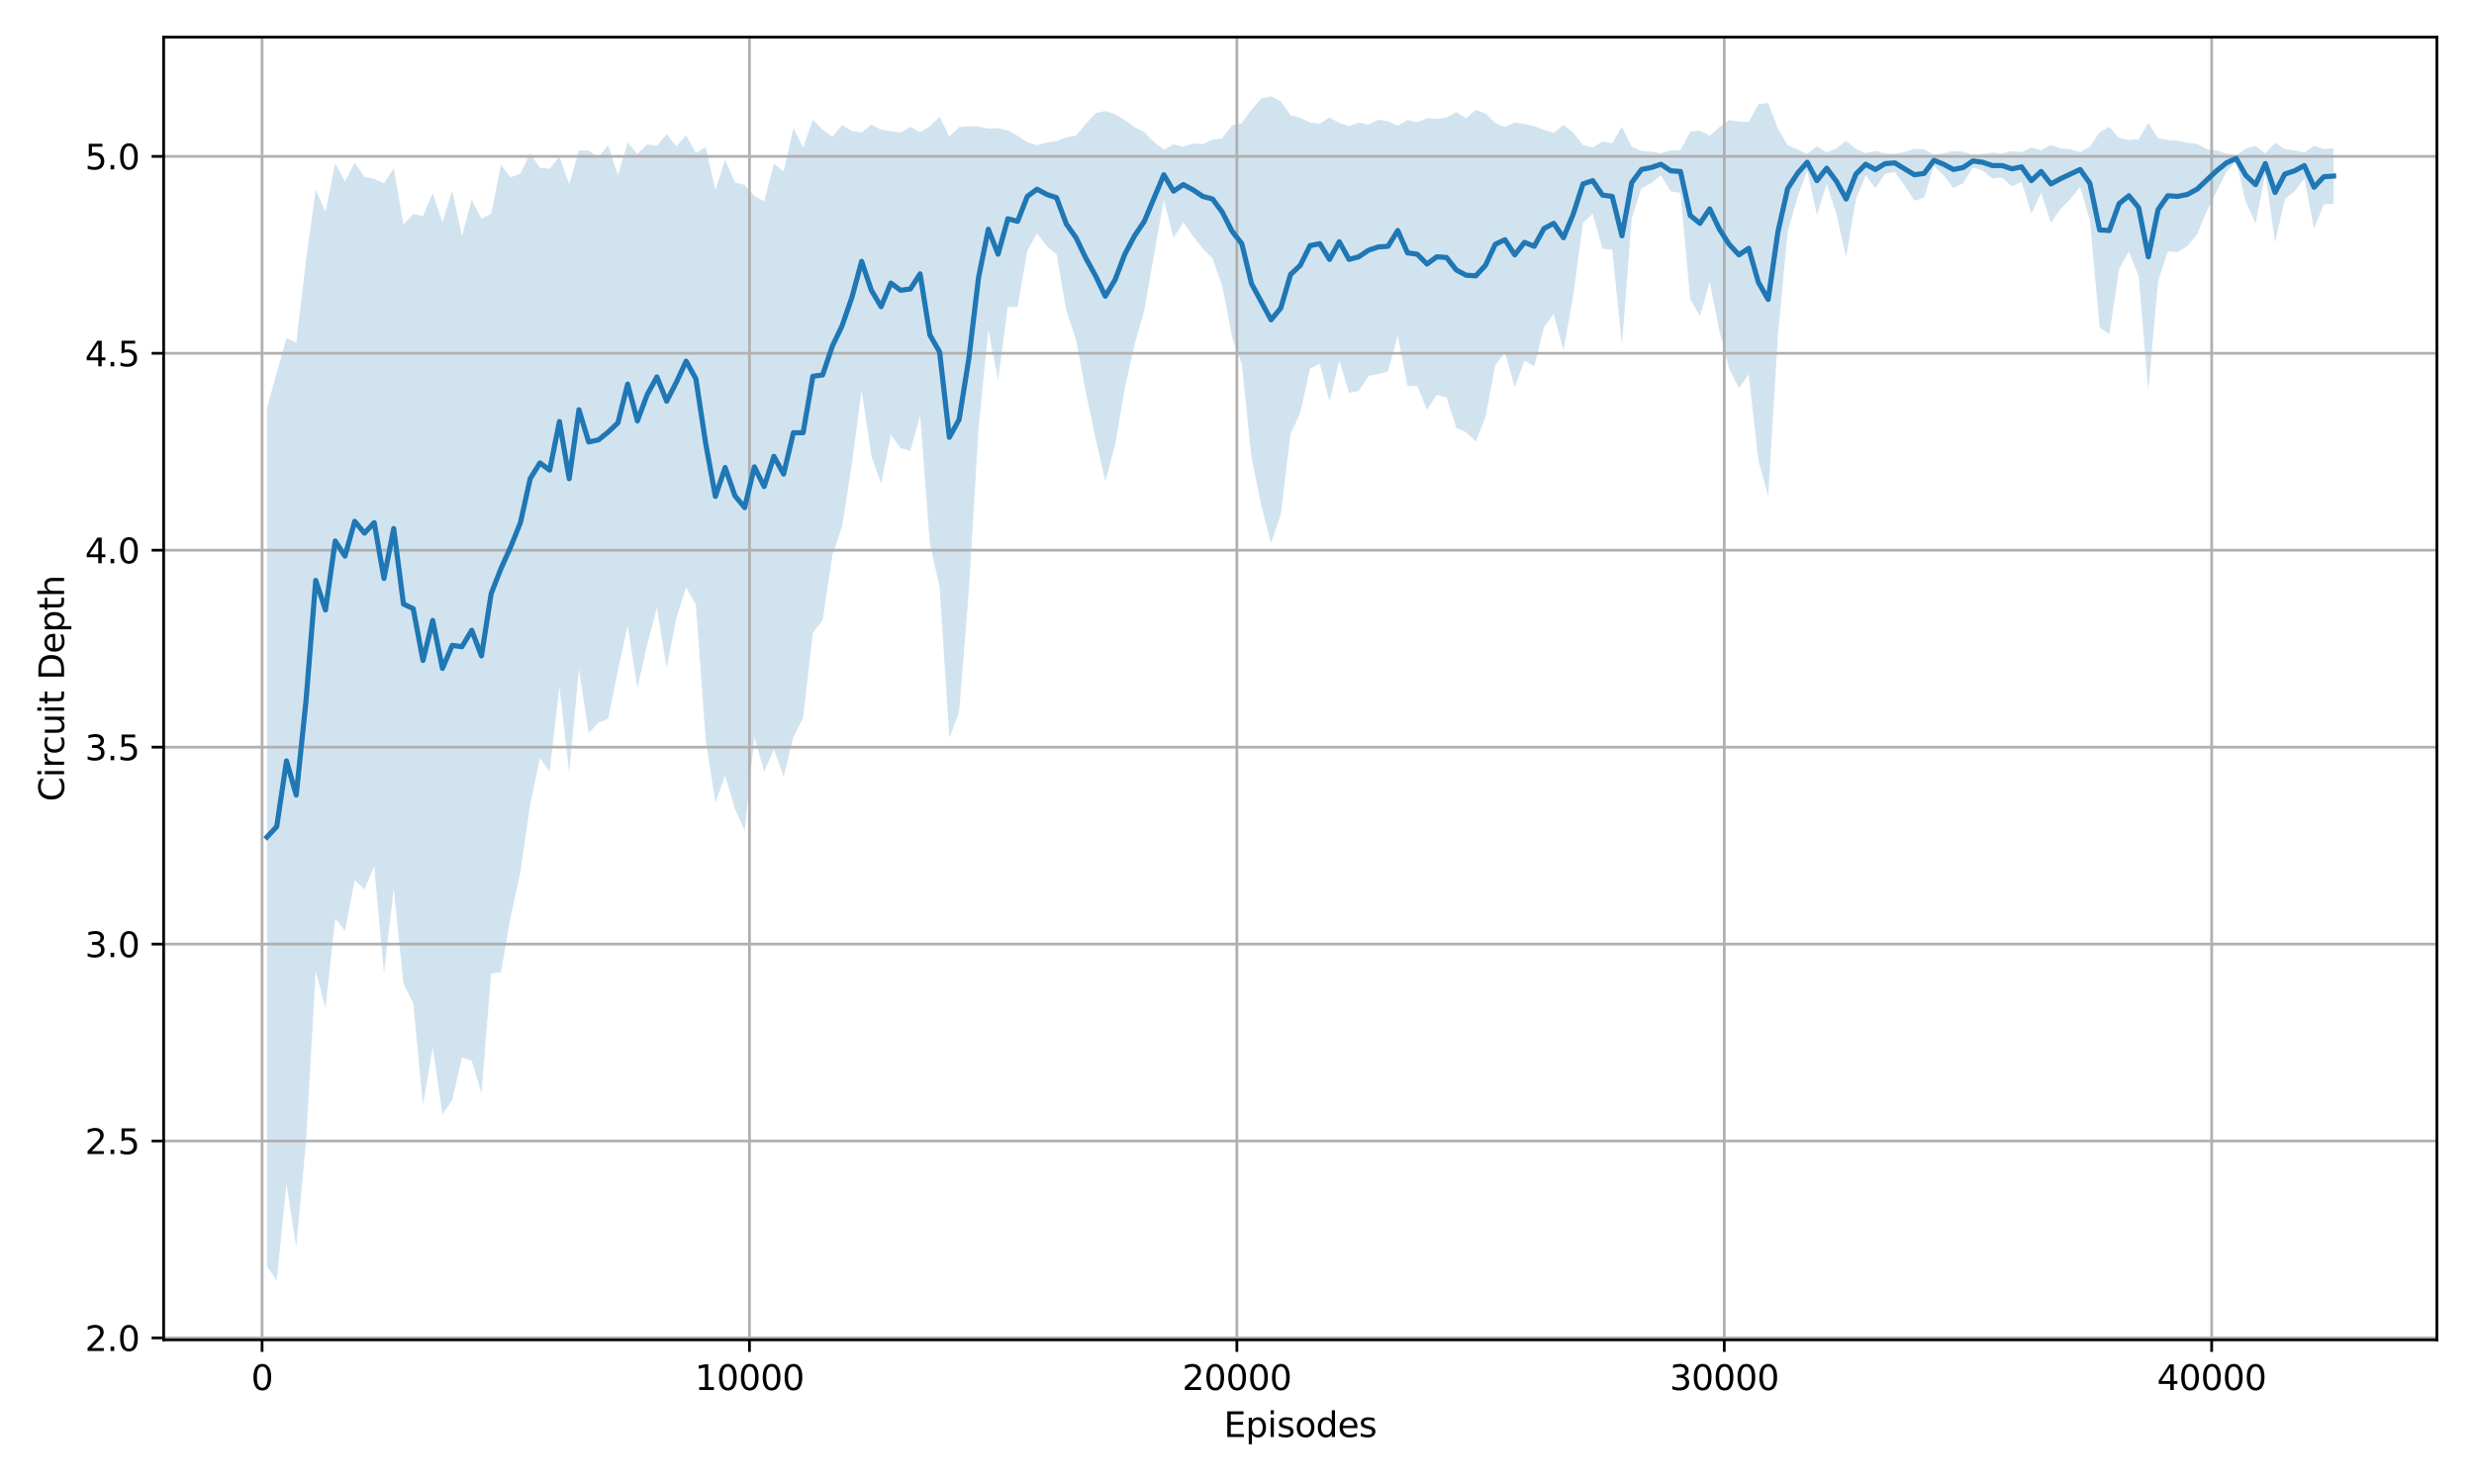 <?xml version="1.0" encoding="utf-8" standalone="no"?>
<!DOCTYPE svg PUBLIC "-//W3C//DTD SVG 1.1//EN"
  "http://www.w3.org/Graphics/SVG/1.1/DTD/svg11.dtd">
<svg xmlns:xlink="http://www.w3.org/1999/xlink" width="720pt" height="432pt" viewBox="0 0 720 432" xmlns="http://www.w3.org/2000/svg" version="1.1">
 <defs>
  <style type="text/css">*{stroke-linejoin: round; stroke-linecap: butt}</style>
 </defs>
 <g id="figure_1">
  <g id="patch_1">
   <path d="M 0 432 
L 720 432 
L 720 0 
L 0 0 
z
" style="fill: #ffffff"/>
  </g>
  <g id="axes_1">
   <g id="patch_2">
    <path d="M 47.63 390.04 
L 709.2 390.04 
L 709.2 10.8 
L 47.63 10.8 
z
" style="fill: #ffffff"/>
   </g>
   <g id="FillBetweenPolyCollection_1">
    <path d="M 77.701 118.74 
L 77.701 368.611 
L 80.538 372.802 
L 83.375 344.608 
L 86.212 363.109 
L 89.049 332.434 
L 91.886 282.702 
L 94.723 293.454 
L 97.56 267.423 
L 100.397 270.958 
L 103.234 256.206 
L 106.071 258.884 
L 108.907 252.232 
L 111.744 283.374 
L 114.581 258.74 
L 117.418 286.299 
L 120.255 292.033 
L 123.092 321.688 
L 125.929 304.968 
L 128.766 324.402 
L 131.603 320.268 
L 134.44 307.872 
L 137.277 308.762 
L 140.114 318.236 
L 142.951 283.361 
L 145.787 283.057 
L 148.624 266.805 
L 151.461 253.823 
L 154.298 234.087 
L 157.135 220.651 
L 159.972 224.591 
L 162.809 199.898 
L 165.646 225.025 
L 168.483 194.787 
L 171.32 213.442 
L 174.157 210.392 
L 176.994 209.242 
L 179.831 195.157 
L 182.667 182.166 
L 185.504 200.229 
L 188.341 187.717 
L 191.178 176.987 
L 194.015 194.535 
L 196.852 179.916 
L 199.689 170.902 
L 202.526 176.064 
L 205.363 215.29 
L 208.2 233.697 
L 211.037 225.745 
L 213.874 235.501 
L 216.71 241.675 
L 219.547 214.698 
L 222.384 224.637 
L 225.221 218.136 
L 228.058 226.073 
L 230.895 214.655 
L 233.732 208.939 
L 236.569 184.216 
L 239.406 180.542 
L 242.243 161.63 
L 245.08 153.259 
L 247.917 135.03 
L 250.754 113.615 
L 253.59 132.721 
L 256.427 140.843 
L 259.264 126.604 
L 262.101 130.411 
L 264.938 131.3 
L 267.775 120.965 
L 270.612 158.217 
L 273.449 170.929 
L 276.286 214.853 
L 279.123 207.309 
L 281.96 172.007 
L 284.797 124.552 
L 287.634 96.017 
L 290.47 110.677 
L 293.307 89.344 
L 296.144 89.328 
L 298.981 72.974 
L 301.818 67.9 
L 304.655 71.735 
L 307.492 74.042 
L 310.329 90.405 
L 313.166 98.945 
L 316.003 114.232 
L 318.84 127.667 
L 321.677 140.106 
L 324.513 129.624 
L 327.35 113.007 
L 330.187 100.311 
L 333.024 90.379 
L 335.861 74.16 
L 338.698 58.166 
L 341.535 69.26 
L 344.372 64.743 
L 347.209 68.776 
L 350.046 72.361 
L 352.883 75.235 
L 355.72 83.308 
L 358.557 98.11 
L 361.393 105.968 
L 364.23 133.322 
L 367.067 147.224 
L 369.904 158.16 
L 372.741 149.807 
L 375.578 126.329 
L 378.415 120.213 
L 381.252 107.341 
L 384.089 105.896 
L 386.926 116.793 
L 389.763 104.95 
L 392.6 114.318 
L 395.437 113.85 
L 398.273 109.452 
L 401.11 108.911 
L 403.947 108.107 
L 406.784 97.648 
L 409.621 112.259 
L 412.458 112.394 
L 415.295 119.284 
L 418.132 114.925 
L 420.969 115.679 
L 423.806 124.517 
L 426.643 125.782 
L 429.48 128.573 
L 432.317 121.451 
L 435.153 106.43 
L 437.99 102.588 
L 440.827 112.753 
L 443.664 104.997 
L 446.501 106.66 
L 449.338 95.262 
L 452.175 91.348 
L 455.012 102.038 
L 457.849 86.115 
L 460.686 64.894 
L 463.523 62.245 
L 466.36 72.394 
L 469.196 72.704 
L 472.033 100.383 
L 474.87 63.629 
L 477.707 54.745 
L 480.544 53.361 
L 483.381 51.055 
L 486.218 55.668 
L 489.055 56.129 
L 491.892 87.038 
L 494.729 92.033 
L 497.566 82.059 
L 500.403 96.455 
L 503.24 107.336 
L 506.076 113.007 
L 508.913 109.029 
L 511.75 134.093 
L 514.587 144.37 
L 517.424 97.543 
L 520.261 67.487 
L 523.098 57.513 
L 525.935 49.671 
L 528.772 62.588 
L 531.609 53.552 
L 534.446 62.34 
L 537.283 74.892 
L 540.12 57.974 
L 542.956 51.055 
L 545.793 54.745 
L 548.63 50.593 
L 551.467 50.132 
L 554.304 54.014 
L 557.141 58.436 
L 559.978 57.513 
L 562.815 48.287 
L 565.652 51.055 
L 568.489 54.745 
L 571.326 53.361 
L 574.163 48.748 
L 576.999 49.671 
L 579.836 51.977 
L 582.673 51.707 
L 585.51 54.284 
L 588.347 52.9 
L 591.184 62.245 
L 594.021 56.129 
L 596.858 64.894 
L 599.695 60.838 
L 602.532 57.974 
L 605.369 54.379 
L 608.206 64.067 
L 611.043 95.357 
L 613.879 97.282 
L 616.716 78.368 
L 619.553 73.198 
L 622.39 80.325 
L 625.227 113.682 
L 628.064 81.788 
L 630.901 73.198 
L 633.738 73.389 
L 636.575 71.639 
L 639.412 68.219 
L 642.249 61.418 
L 645.086 55.668 
L 647.923 50.132 
L 650.759 46.903 
L 653.596 58.897 
L 656.433 64.99 
L 659.27 50.593 
L 662.107 70.549 
L 664.944 57.974 
L 667.781 55.668 
L 670.618 51.977 
L 673.455 66.588 
L 676.292 59.477 
L 679.129 59.358 
L 679.129 43.144 
L 679.129 43.144 
L 676.292 43.408 
L 673.455 42.412 
L 670.618 44.411 
L 667.781 43.777 
L 664.944 43.382 
L 662.107 41.508 
L 659.27 44.648 
L 656.433 42.481 
L 653.596 43.223 
L 650.759 45.281 
L 647.923 44.727 
L 645.086 43.777 
L 642.249 43.378 
L 639.412 41.927 
L 636.575 41.564 
L 633.738 40.961 
L 630.901 40.77 
L 628.064 40.205 
L 625.227 35.828 
L 622.39 40.522 
L 619.553 40.77 
L 616.716 40.186 
L 613.879 36.941 
L 611.043 38.484 
L 608.206 42.64 
L 605.369 44.302 
L 602.532 43.382 
L 599.695 43.194 
L 596.858 42.194 
L 594.021 43.698 
L 591.184 42.933 
L 588.347 44.252 
L 585.51 44.015 
L 582.673 44.681 
L 579.836 44.411 
L 576.999 44.806 
L 574.163 44.965 
L 571.326 44.173 
L 568.489 43.936 
L 565.652 44.569 
L 562.815 45.044 
L 559.978 43.461 
L 557.141 43.303 
L 554.304 44.285 
L 551.467 44.727 
L 548.63 44.648 
L 545.793 43.936 
L 542.956 44.569 
L 540.12 43.382 
L 537.283 40.987 
L 534.446 43.22 
L 531.609 44.364 
L 528.772 42.59 
L 525.935 44.806 
L 523.098 43.461 
L 520.261 42.277 
L 517.424 37.444 
L 514.587 29.981 
L 511.75 30.322 
L 508.913 35.512 
L 506.076 35.357 
L 503.24 34.913 
L 500.403 37.003 
L 497.566 39.553 
L 494.729 37.986 
L 491.892 38.395 
L 489.055 43.698 
L 486.218 43.777 
L 483.381 44.569 
L 480.544 44.173 
L 477.707 43.936 
L 474.87 42.695 
L 472.033 36.897 
L 469.196 41.646 
L 466.36 41.192 
L 463.523 42.933 
L 460.686 42.194 
L 457.849 38.553 
L 455.012 36.389 
L 452.175 38.671 
L 449.338 37.814 
L 446.501 36.735 
L 443.664 36.106 
L 440.827 35.61 
L 437.99 36.986 
L 435.153 35.819 
L 432.317 33.027 
L 429.48 32.02 
L 426.643 34.429 
L 423.806 32.636 
L 420.969 34.213 
L 418.132 34.585 
L 415.295 34.43 
L 412.458 35.587 
L 409.621 34.958 
L 406.784 36.575 
L 403.947 35.288 
L 401.11 34.866 
L 398.273 36.237 
L 395.437 35.66 
L 392.6 36.72 
L 389.763 35.77 
L 386.926 34.245 
L 384.089 35.971 
L 381.252 35.672 
L 378.415 34.265 
L 375.578 33.5 
L 372.741 29.512 
L 369.904 28.038 
L 367.067 28.656 
L 364.23 31.857 
L 361.393 35.898 
L 358.557 36.496 
L 355.72 40.215 
L 352.883 40.644 
L 350.046 41.989 
L 347.209 41.752 
L 344.372 42.728 
L 341.535 42.032 
L 338.698 43.573 
L 335.861 41.336 
L 333.024 38.494 
L 330.187 36.969 
L 327.35 34.974 
L 324.513 33.262 
L 321.677 32.335 
L 318.84 32.926 
L 316.003 36.042 
L 313.166 39.482 
L 310.329 39.997 
L 307.492 41.073 
L 304.655 41.468 
L 301.818 42.247 
L 298.981 41.376 
L 296.144 39.545 
L 293.307 37.999 
L 290.47 37.304 
L 287.634 37.442 
L 284.797 36.805 
L 281.96 36.74 
L 279.123 36.98 
L 276.286 39.755 
L 273.449 33.996 
L 270.612 36.772 
L 267.775 38.482 
L 264.938 36.936 
L 262.101 38.59 
L 259.264 38.193 
L 256.427 37.712 
L 253.59 36.279 
L 250.754 38.57 
L 247.917 38.175 
L 245.08 36.379 
L 242.243 39.855 
L 239.406 37.759 
L 236.569 34.85 
L 233.732 42.994 
L 230.895 37.277 
L 228.058 49.936 
L 225.221 47.554 
L 222.384 58.634 
L 219.547 57.107 
L 216.71 53.825 
L 213.874 53.12 
L 211.037 46.443 
L 208.2 55.306 
L 205.363 42.757 
L 202.526 44.53 
L 199.689 39.373 
L 196.852 42.589 
L 194.015 39.053 
L 191.178 42.46 
L 188.341 42.049 
L 185.504 44.824 
L 182.667 41.485 
L 179.831 51.043 
L 176.994 42.309 
L 174.157 45.745 
L 171.32 43.841 
L 168.483 43.769 
L 165.646 53.66 
L 162.809 45.537 
L 159.972 49.125 
L 157.135 48.861 
L 154.298 44.598 
L 151.461 50.467 
L 148.624 51.626 
L 145.787 47.985 
L 142.951 62.204 
L 140.114 63.635 
L 137.277 58.204 
L 134.44 68.649 
L 131.603 55.488 
L 128.766 64.73 
L 125.929 56.266 
L 123.092 62.859 
L 120.255 62.321 
L 117.418 65.381 
L 114.581 48.989 
L 111.744 53.401 
L 108.907 52.058 
L 106.071 51.521 
L 103.234 47.32 
L 100.397 52.822 
L 97.56 47.568 
L 94.723 61.665 
L 91.886 55.219 
L 89.049 75.807 
L 86.212 99.783 
L 83.375 98.411 
L 80.538 108.434 
L 77.701 118.74 
z
" clip-path="url(#p85ec0f492b)" style="fill: #1f77b4; fill-opacity: 0.2"/>
   </g>
   <g id="matplotlib.axis_1">
    <g id="xtick_1">
     <g id="line2d_1">
      <path d="M 76.269 390.04 
L 76.269 10.8 
" clip-path="url(#p85ec0f492b)" style="fill: none; stroke: #b0b0b0; stroke-width: 0.8; stroke-linecap: square"/>
     </g>
     <g id="line2d_2">
      <defs>
       <path id="m207b88db78" d="M 0 0 
L 0 3.5 
" style="stroke: #000000; stroke-width: 0.8"/>
      </defs>
      <g>
       <use xlink:href="#m207b88db78" x="76.269" y="390.04" style="stroke: #000000; stroke-width: 0.8"/>
      </g>
     </g>
     <g id="text_1">
      <!-- 0 -->
      <g transform="translate(73.087 404.638) scale(0.1 -0.1)">
       <defs>
        <path id="DejaVuSans-30" d="M 2034 4250 
Q 1547 4250 1301 3770 
Q 1056 3291 1056 2328 
Q 1056 1369 1301 889 
Q 1547 409 2034 409 
Q 2525 409 2770 889 
Q 3016 1369 3016 2328 
Q 3016 3291 2770 3770 
Q 2525 4250 2034 4250 
z
M 2034 4750 
Q 2819 4750 3233 4129 
Q 3647 3509 3647 2328 
Q 3647 1150 3233 529 
Q 2819 -91 2034 -91 
Q 1250 -91 836 529 
Q 422 1150 422 2328 
Q 422 3509 836 4129 
Q 1250 4750 2034 4750 
z
" transform="scale(0.016)"/>
       </defs>
       <use xlink:href="#DejaVuSans-30"/>
      </g>
     </g>
    </g>
    <g id="xtick_2">
     <g id="line2d_3">
      <path d="M 218.115 390.04 
L 218.115 10.8 
" clip-path="url(#p85ec0f492b)" style="fill: none; stroke: #b0b0b0; stroke-width: 0.8; stroke-linecap: square"/>
     </g>
     <g id="line2d_4">
      <g>
       <use xlink:href="#m207b88db78" x="218.115" y="390.04" style="stroke: #000000; stroke-width: 0.8"/>
      </g>
     </g>
     <g id="text_2">
      <!-- 10000 -->
      <g transform="translate(202.209 404.638) scale(0.1 -0.1)">
       <defs>
        <path id="DejaVuSans-31" d="M 794 531 
L 1825 531 
L 1825 4091 
L 703 3866 
L 703 4441 
L 1819 4666 
L 2450 4666 
L 2450 531 
L 3481 531 
L 3481 0 
L 794 0 
L 794 531 
z
" transform="scale(0.016)"/>
       </defs>
       <use xlink:href="#DejaVuSans-31"/>
       <use xlink:href="#DejaVuSans-30" transform="translate(63.623 0)"/>
       <use xlink:href="#DejaVuSans-30" transform="translate(127.246 0)"/>
       <use xlink:href="#DejaVuSans-30" transform="translate(190.869 0)"/>
       <use xlink:href="#DejaVuSans-30" transform="translate(254.492 0)"/>
      </g>
     </g>
    </g>
    <g id="xtick_3">
     <g id="line2d_5">
      <path d="M 359.961 390.04 
L 359.961 10.8 
" clip-path="url(#p85ec0f492b)" style="fill: none; stroke: #b0b0b0; stroke-width: 0.8; stroke-linecap: square"/>
     </g>
     <g id="line2d_6">
      <g>
       <use xlink:href="#m207b88db78" x="359.961" y="390.04" style="stroke: #000000; stroke-width: 0.8"/>
      </g>
     </g>
     <g id="text_3">
      <!-- 20000 -->
      <g transform="translate(344.055 404.638) scale(0.1 -0.1)">
       <defs>
        <path id="DejaVuSans-32" d="M 1228 531 
L 3431 531 
L 3431 0 
L 469 0 
L 469 531 
Q 828 903 1448 1529 
Q 2069 2156 2228 2338 
Q 2531 2678 2651 2914 
Q 2772 3150 2772 3378 
Q 2772 3750 2511 3984 
Q 2250 4219 1831 4219 
Q 1534 4219 1204 4116 
Q 875 4013 500 3803 
L 500 4441 
Q 881 4594 1212 4672 
Q 1544 4750 1819 4750 
Q 2544 4750 2975 4387 
Q 3406 4025 3406 3419 
Q 3406 3131 3298 2873 
Q 3191 2616 2906 2266 
Q 2828 2175 2409 1742 
Q 1991 1309 1228 531 
z
" transform="scale(0.016)"/>
       </defs>
       <use xlink:href="#DejaVuSans-32"/>
       <use xlink:href="#DejaVuSans-30" transform="translate(63.623 0)"/>
       <use xlink:href="#DejaVuSans-30" transform="translate(127.246 0)"/>
       <use xlink:href="#DejaVuSans-30" transform="translate(190.869 0)"/>
       <use xlink:href="#DejaVuSans-30" transform="translate(254.492 0)"/>
      </g>
     </g>
    </g>
    <g id="xtick_4">
     <g id="line2d_7">
      <path d="M 501.807 390.04 
L 501.807 10.8 
" clip-path="url(#p85ec0f492b)" style="fill: none; stroke: #b0b0b0; stroke-width: 0.8; stroke-linecap: square"/>
     </g>
     <g id="line2d_8">
      <g>
       <use xlink:href="#m207b88db78" x="501.807" y="390.04" style="stroke: #000000; stroke-width: 0.8"/>
      </g>
     </g>
     <g id="text_4">
      <!-- 30000 -->
      <g transform="translate(485.901 404.638) scale(0.1 -0.1)">
       <defs>
        <path id="DejaVuSans-33" d="M 2597 2516 
Q 3050 2419 3304 2112 
Q 3559 1806 3559 1356 
Q 3559 666 3084 287 
Q 2609 -91 1734 -91 
Q 1441 -91 1130 -33 
Q 819 25 488 141 
L 488 750 
Q 750 597 1062 519 
Q 1375 441 1716 441 
Q 2309 441 2620 675 
Q 2931 909 2931 1356 
Q 2931 1769 2642 2001 
Q 2353 2234 1838 2234 
L 1294 2234 
L 1294 2753 
L 1863 2753 
Q 2328 2753 2575 2939 
Q 2822 3125 2822 3475 
Q 2822 3834 2567 4026 
Q 2313 4219 1838 4219 
Q 1578 4219 1281 4162 
Q 984 4106 628 3988 
L 628 4550 
Q 988 4650 1302 4700 
Q 1616 4750 1894 4750 
Q 2613 4750 3031 4423 
Q 3450 4097 3450 3541 
Q 3450 3153 3228 2886 
Q 3006 2619 2597 2516 
z
" transform="scale(0.016)"/>
       </defs>
       <use xlink:href="#DejaVuSans-33"/>
       <use xlink:href="#DejaVuSans-30" transform="translate(63.623 0)"/>
       <use xlink:href="#DejaVuSans-30" transform="translate(127.246 0)"/>
       <use xlink:href="#DejaVuSans-30" transform="translate(190.869 0)"/>
       <use xlink:href="#DejaVuSans-30" transform="translate(254.492 0)"/>
      </g>
     </g>
    </g>
    <g id="xtick_5">
     <g id="line2d_9">
      <path d="M 643.653 390.04 
L 643.653 10.8 
" clip-path="url(#p85ec0f492b)" style="fill: none; stroke: #b0b0b0; stroke-width: 0.8; stroke-linecap: square"/>
     </g>
     <g id="line2d_10">
      <g>
       <use xlink:href="#m207b88db78" x="643.653" y="390.04" style="stroke: #000000; stroke-width: 0.8"/>
      </g>
     </g>
     <g id="text_5">
      <!-- 40000 -->
      <g transform="translate(627.747 404.638) scale(0.1 -0.1)">
       <defs>
        <path id="DejaVuSans-34" d="M 2419 4116 
L 825 1625 
L 2419 1625 
L 2419 4116 
z
M 2253 4666 
L 3047 4666 
L 3047 1625 
L 3713 1625 
L 3713 1100 
L 3047 1100 
L 3047 0 
L 2419 0 
L 2419 1100 
L 313 1100 
L 313 1709 
L 2253 4666 
z
" transform="scale(0.016)"/>
       </defs>
       <use xlink:href="#DejaVuSans-34"/>
       <use xlink:href="#DejaVuSans-30" transform="translate(63.623 0)"/>
       <use xlink:href="#DejaVuSans-30" transform="translate(127.246 0)"/>
       <use xlink:href="#DejaVuSans-30" transform="translate(190.869 0)"/>
       <use xlink:href="#DejaVuSans-30" transform="translate(254.492 0)"/>
      </g>
     </g>
    </g>
    <g id="text_6">
     <!-- Episodes -->
     <g transform="translate(356.173 418.317) scale(0.1 -0.1)">
      <defs>
       <path id="DejaVuSans-45" d="M 628 4666 
L 3578 4666 
L 3578 4134 
L 1259 4134 
L 1259 2753 
L 3481 2753 
L 3481 2222 
L 1259 2222 
L 1259 531 
L 3634 531 
L 3634 0 
L 628 0 
L 628 4666 
z
" transform="scale(0.016)"/>
       <path id="DejaVuSans-70" d="M 1159 525 
L 1159 -1331 
L 581 -1331 
L 581 3500 
L 1159 3500 
L 1159 2969 
Q 1341 3281 1617 3432 
Q 1894 3584 2278 3584 
Q 2916 3584 3314 3078 
Q 3713 2572 3713 1747 
Q 3713 922 3314 415 
Q 2916 -91 2278 -91 
Q 1894 -91 1617 61 
Q 1341 213 1159 525 
z
M 3116 1747 
Q 3116 2381 2855 2742 
Q 2594 3103 2138 3103 
Q 1681 3103 1420 2742 
Q 1159 2381 1159 1747 
Q 1159 1113 1420 752 
Q 1681 391 2138 391 
Q 2594 391 2855 752 
Q 3116 1113 3116 1747 
z
" transform="scale(0.016)"/>
       <path id="DejaVuSans-69" d="M 603 3500 
L 1178 3500 
L 1178 0 
L 603 0 
L 603 3500 
z
M 603 4863 
L 1178 4863 
L 1178 4134 
L 603 4134 
L 603 4863 
z
" transform="scale(0.016)"/>
       <path id="DejaVuSans-73" d="M 2834 3397 
L 2834 2853 
Q 2591 2978 2328 3040 
Q 2066 3103 1784 3103 
Q 1356 3103 1142 2972 
Q 928 2841 928 2578 
Q 928 2378 1081 2264 
Q 1234 2150 1697 2047 
L 1894 2003 
Q 2506 1872 2764 1633 
Q 3022 1394 3022 966 
Q 3022 478 2636 193 
Q 2250 -91 1575 -91 
Q 1294 -91 989 -36 
Q 684 19 347 128 
L 347 722 
Q 666 556 975 473 
Q 1284 391 1588 391 
Q 1994 391 2212 530 
Q 2431 669 2431 922 
Q 2431 1156 2273 1281 
Q 2116 1406 1581 1522 
L 1381 1569 
Q 847 1681 609 1914 
Q 372 2147 372 2553 
Q 372 3047 722 3315 
Q 1072 3584 1716 3584 
Q 2034 3584 2315 3537 
Q 2597 3491 2834 3397 
z
" transform="scale(0.016)"/>
       <path id="DejaVuSans-6f" d="M 1959 3097 
Q 1497 3097 1228 2736 
Q 959 2375 959 1747 
Q 959 1119 1226 758 
Q 1494 397 1959 397 
Q 2419 397 2687 759 
Q 2956 1122 2956 1747 
Q 2956 2369 2687 2733 
Q 2419 3097 1959 3097 
z
M 1959 3584 
Q 2709 3584 3137 3096 
Q 3566 2609 3566 1747 
Q 3566 888 3137 398 
Q 2709 -91 1959 -91 
Q 1206 -91 779 398 
Q 353 888 353 1747 
Q 353 2609 779 3096 
Q 1206 3584 1959 3584 
z
" transform="scale(0.016)"/>
       <path id="DejaVuSans-64" d="M 2906 2969 
L 2906 4863 
L 3481 4863 
L 3481 0 
L 2906 0 
L 2906 525 
Q 2725 213 2448 61 
Q 2172 -91 1784 -91 
Q 1150 -91 751 415 
Q 353 922 353 1747 
Q 353 2572 751 3078 
Q 1150 3584 1784 3584 
Q 2172 3584 2448 3432 
Q 2725 3281 2906 2969 
z
M 947 1747 
Q 947 1113 1208 752 
Q 1469 391 1925 391 
Q 2381 391 2643 752 
Q 2906 1113 2906 1747 
Q 2906 2381 2643 2742 
Q 2381 3103 1925 3103 
Q 1469 3103 1208 2742 
Q 947 2381 947 1747 
z
" transform="scale(0.016)"/>
       <path id="DejaVuSans-65" d="M 3597 1894 
L 3597 1613 
L 953 1613 
Q 991 1019 1311 708 
Q 1631 397 2203 397 
Q 2534 397 2845 478 
Q 3156 559 3463 722 
L 3463 178 
Q 3153 47 2828 -22 
Q 2503 -91 2169 -91 
Q 1331 -91 842 396 
Q 353 884 353 1716 
Q 353 2575 817 3079 
Q 1281 3584 2069 3584 
Q 2775 3584 3186 3129 
Q 3597 2675 3597 1894 
z
M 3022 2063 
Q 3016 2534 2758 2815 
Q 2500 3097 2075 3097 
Q 1594 3097 1305 2825 
Q 1016 2553 972 2059 
L 3022 2063 
z
" transform="scale(0.016)"/>
      </defs>
      <use xlink:href="#DejaVuSans-45"/>
      <use xlink:href="#DejaVuSans-70" transform="translate(63.184 0)"/>
      <use xlink:href="#DejaVuSans-69" transform="translate(126.66 0)"/>
      <use xlink:href="#DejaVuSans-73" transform="translate(154.443 0)"/>
      <use xlink:href="#DejaVuSans-6f" transform="translate(206.543 0)"/>
      <use xlink:href="#DejaVuSans-64" transform="translate(267.725 0)"/>
      <use xlink:href="#DejaVuSans-65" transform="translate(331.201 0)"/>
      <use xlink:href="#DejaVuSans-73" transform="translate(392.725 0)"/>
     </g>
    </g>
   </g>
   <g id="matplotlib.axis_2">
    <g id="ytick_1">
     <g id="line2d_11">
      <path d="M 47.63 389.474 
L 709.2 389.474 
" clip-path="url(#p85ec0f492b)" style="fill: none; stroke: #b0b0b0; stroke-width: 0.8; stroke-linecap: square"/>
     </g>
     <g id="line2d_12">
      <defs>
       <path id="mcadc287a15" d="M 0 0 
L -3.5 0 
" style="stroke: #000000; stroke-width: 0.8"/>
      </defs>
      <g>
       <use xlink:href="#mcadc287a15" x="47.63" y="389.474" style="stroke: #000000; stroke-width: 0.8"/>
      </g>
     </g>
     <g id="text_7">
      <!-- 2.0 -->
      <g transform="translate(24.727 393.274) scale(0.1 -0.1)">
       <defs>
        <path id="DejaVuSans-2e" d="M 684 794 
L 1344 794 
L 1344 0 
L 684 0 
L 684 794 
z
" transform="scale(0.016)"/>
       </defs>
       <use xlink:href="#DejaVuSans-32"/>
       <use xlink:href="#DejaVuSans-2e" transform="translate(63.623 0)"/>
       <use xlink:href="#DejaVuSans-30" transform="translate(95.41 0)"/>
      </g>
     </g>
    </g>
    <g id="ytick_2">
     <g id="line2d_13">
      <path d="M 47.63 332.148 
L 709.2 332.148 
" clip-path="url(#p85ec0f492b)" style="fill: none; stroke: #b0b0b0; stroke-width: 0.8; stroke-linecap: square"/>
     </g>
     <g id="line2d_14">
      <g>
       <use xlink:href="#mcadc287a15" x="47.63" y="332.148" style="stroke: #000000; stroke-width: 0.8"/>
      </g>
     </g>
     <g id="text_8">
      <!-- 2.5 -->
      <g transform="translate(24.727 335.948) scale(0.1 -0.1)">
       <defs>
        <path id="DejaVuSans-35" d="M 691 4666 
L 3169 4666 
L 3169 4134 
L 1269 4134 
L 1269 2991 
Q 1406 3038 1543 3061 
Q 1681 3084 1819 3084 
Q 2600 3084 3056 2656 
Q 3513 2228 3513 1497 
Q 3513 744 3044 326 
Q 2575 -91 1722 -91 
Q 1428 -91 1123 -41 
Q 819 9 494 109 
L 494 744 
Q 775 591 1075 516 
Q 1375 441 1709 441 
Q 2250 441 2565 725 
Q 2881 1009 2881 1497 
Q 2881 1984 2565 2268 
Q 2250 2553 1709 2553 
Q 1456 2553 1204 2497 
Q 953 2441 691 2322 
L 691 4666 
z
" transform="scale(0.016)"/>
       </defs>
       <use xlink:href="#DejaVuSans-32"/>
       <use xlink:href="#DejaVuSans-2e" transform="translate(63.623 0)"/>
       <use xlink:href="#DejaVuSans-35" transform="translate(95.41 0)"/>
      </g>
     </g>
    </g>
    <g id="ytick_3">
     <g id="line2d_15">
      <path d="M 47.63 274.823 
L 709.2 274.823 
" clip-path="url(#p85ec0f492b)" style="fill: none; stroke: #b0b0b0; stroke-width: 0.8; stroke-linecap: square"/>
     </g>
     <g id="line2d_16">
      <g>
       <use xlink:href="#mcadc287a15" x="47.63" y="274.823" style="stroke: #000000; stroke-width: 0.8"/>
      </g>
     </g>
     <g id="text_9">
      <!-- 3.0 -->
      <g transform="translate(24.727 278.622) scale(0.1 -0.1)">
       <use xlink:href="#DejaVuSans-33"/>
       <use xlink:href="#DejaVuSans-2e" transform="translate(63.623 0)"/>
       <use xlink:href="#DejaVuSans-30" transform="translate(95.41 0)"/>
      </g>
     </g>
    </g>
    <g id="ytick_4">
     <g id="line2d_17">
      <path d="M 47.63 217.497 
L 709.2 217.497 
" clip-path="url(#p85ec0f492b)" style="fill: none; stroke: #b0b0b0; stroke-width: 0.8; stroke-linecap: square"/>
     </g>
     <g id="line2d_18">
      <g>
       <use xlink:href="#mcadc287a15" x="47.63" y="217.497" style="stroke: #000000; stroke-width: 0.8"/>
      </g>
     </g>
     <g id="text_10">
      <!-- 3.5 -->
      <g transform="translate(24.727 221.296) scale(0.1 -0.1)">
       <use xlink:href="#DejaVuSans-33"/>
       <use xlink:href="#DejaVuSans-2e" transform="translate(63.623 0)"/>
       <use xlink:href="#DejaVuSans-35" transform="translate(95.41 0)"/>
      </g>
     </g>
    </g>
    <g id="ytick_5">
     <g id="line2d_19">
      <path d="M 47.63 160.171 
L 709.2 160.171 
" clip-path="url(#p85ec0f492b)" style="fill: none; stroke: #b0b0b0; stroke-width: 0.8; stroke-linecap: square"/>
     </g>
     <g id="line2d_20">
      <g>
       <use xlink:href="#mcadc287a15" x="47.63" y="160.171" style="stroke: #000000; stroke-width: 0.8"/>
      </g>
     </g>
     <g id="text_11">
      <!-- 4.0 -->
      <g transform="translate(24.727 163.97) scale(0.1 -0.1)">
       <use xlink:href="#DejaVuSans-34"/>
       <use xlink:href="#DejaVuSans-2e" transform="translate(63.623 0)"/>
       <use xlink:href="#DejaVuSans-30" transform="translate(95.41 0)"/>
      </g>
     </g>
    </g>
    <g id="ytick_6">
     <g id="line2d_21">
      <path d="M 47.63 102.845 
L 709.2 102.845 
" clip-path="url(#p85ec0f492b)" style="fill: none; stroke: #b0b0b0; stroke-width: 0.8; stroke-linecap: square"/>
     </g>
     <g id="line2d_22">
      <g>
       <use xlink:href="#mcadc287a15" x="47.63" y="102.845" style="stroke: #000000; stroke-width: 0.8"/>
      </g>
     </g>
     <g id="text_12">
      <!-- 4.5 -->
      <g transform="translate(24.727 106.644) scale(0.1 -0.1)">
       <use xlink:href="#DejaVuSans-34"/>
       <use xlink:href="#DejaVuSans-2e" transform="translate(63.623 0)"/>
       <use xlink:href="#DejaVuSans-35" transform="translate(95.41 0)"/>
      </g>
     </g>
    </g>
    <g id="ytick_7">
     <g id="line2d_23">
      <path d="M 47.63 45.519 
L 709.2 45.519 
" clip-path="url(#p85ec0f492b)" style="fill: none; stroke: #b0b0b0; stroke-width: 0.8; stroke-linecap: square"/>
     </g>
     <g id="line2d_24">
      <g>
       <use xlink:href="#mcadc287a15" x="47.63" y="45.519" style="stroke: #000000; stroke-width: 0.8"/>
      </g>
     </g>
     <g id="text_13">
      <!-- 5.0 -->
      <g transform="translate(24.727 49.318) scale(0.1 -0.1)">
       <use xlink:href="#DejaVuSans-35"/>
       <use xlink:href="#DejaVuSans-2e" transform="translate(63.623 0)"/>
       <use xlink:href="#DejaVuSans-30" transform="translate(95.41 0)"/>
      </g>
     </g>
    </g>
    <g id="text_14">
     <!-- Circuit Depth -->
     <g transform="translate(18.647 233.329) rotate(-90) scale(0.1 -0.1)">
      <defs>
       <path id="DejaVuSans-43" d="M 4122 4306 
L 4122 3641 
Q 3803 3938 3442 4084 
Q 3081 4231 2675 4231 
Q 1875 4231 1450 3742 
Q 1025 3253 1025 2328 
Q 1025 1406 1450 917 
Q 1875 428 2675 428 
Q 3081 428 3442 575 
Q 3803 722 4122 1019 
L 4122 359 
Q 3791 134 3420 21 
Q 3050 -91 2638 -91 
Q 1578 -91 968 557 
Q 359 1206 359 2328 
Q 359 3453 968 4101 
Q 1578 4750 2638 4750 
Q 3056 4750 3426 4639 
Q 3797 4528 4122 4306 
z
" transform="scale(0.016)"/>
       <path id="DejaVuSans-72" d="M 2631 2963 
Q 2534 3019 2420 3045 
Q 2306 3072 2169 3072 
Q 1681 3072 1420 2755 
Q 1159 2438 1159 1844 
L 1159 0 
L 581 0 
L 581 3500 
L 1159 3500 
L 1159 2956 
Q 1341 3275 1631 3429 
Q 1922 3584 2338 3584 
Q 2397 3584 2469 3576 
Q 2541 3569 2628 3553 
L 2631 2963 
z
" transform="scale(0.016)"/>
       <path id="DejaVuSans-63" d="M 3122 3366 
L 3122 2828 
Q 2878 2963 2633 3030 
Q 2388 3097 2138 3097 
Q 1578 3097 1268 2742 
Q 959 2388 959 1747 
Q 959 1106 1268 751 
Q 1578 397 2138 397 
Q 2388 397 2633 464 
Q 2878 531 3122 666 
L 3122 134 
Q 2881 22 2623 -34 
Q 2366 -91 2075 -91 
Q 1284 -91 818 406 
Q 353 903 353 1747 
Q 353 2603 823 3093 
Q 1294 3584 2113 3584 
Q 2378 3584 2631 3529 
Q 2884 3475 3122 3366 
z
" transform="scale(0.016)"/>
       <path id="DejaVuSans-75" d="M 544 1381 
L 544 3500 
L 1119 3500 
L 1119 1403 
Q 1119 906 1312 657 
Q 1506 409 1894 409 
Q 2359 409 2629 706 
Q 2900 1003 2900 1516 
L 2900 3500 
L 3475 3500 
L 3475 0 
L 2900 0 
L 2900 538 
Q 2691 219 2414 64 
Q 2138 -91 1772 -91 
Q 1169 -91 856 284 
Q 544 659 544 1381 
z
M 1991 3584 
L 1991 3584 
z
" transform="scale(0.016)"/>
       <path id="DejaVuSans-74" d="M 1172 4494 
L 1172 3500 
L 2356 3500 
L 2356 3053 
L 1172 3053 
L 1172 1153 
Q 1172 725 1289 603 
Q 1406 481 1766 481 
L 2356 481 
L 2356 0 
L 1766 0 
Q 1100 0 847 248 
Q 594 497 594 1153 
L 594 3053 
L 172 3053 
L 172 3500 
L 594 3500 
L 594 4494 
L 1172 4494 
z
" transform="scale(0.016)"/>
       <path id="DejaVuSans-20" transform="scale(0.016)"/>
       <path id="DejaVuSans-44" d="M 1259 4147 
L 1259 519 
L 2022 519 
Q 2988 519 3436 956 
Q 3884 1394 3884 2338 
Q 3884 3275 3436 3711 
Q 2988 4147 2022 4147 
L 1259 4147 
z
M 628 4666 
L 1925 4666 
Q 3281 4666 3915 4102 
Q 4550 3538 4550 2338 
Q 4550 1131 3912 565 
Q 3275 0 1925 0 
L 628 0 
L 628 4666 
z
" transform="scale(0.016)"/>
       <path id="DejaVuSans-68" d="M 3513 2113 
L 3513 0 
L 2938 0 
L 2938 2094 
Q 2938 2591 2744 2837 
Q 2550 3084 2163 3084 
Q 1697 3084 1428 2787 
Q 1159 2491 1159 1978 
L 1159 0 
L 581 0 
L 581 4863 
L 1159 4863 
L 1159 2956 
Q 1366 3272 1645 3428 
Q 1925 3584 2291 3584 
Q 2894 3584 3203 3211 
Q 3513 2838 3513 2113 
z
" transform="scale(0.016)"/>
      </defs>
      <use xlink:href="#DejaVuSans-43"/>
      <use xlink:href="#DejaVuSans-69" transform="translate(69.824 0)"/>
      <use xlink:href="#DejaVuSans-72" transform="translate(97.607 0)"/>
      <use xlink:href="#DejaVuSans-63" transform="translate(136.471 0)"/>
      <use xlink:href="#DejaVuSans-75" transform="translate(191.451 0)"/>
      <use xlink:href="#DejaVuSans-69" transform="translate(254.83 0)"/>
      <use xlink:href="#DejaVuSans-74" transform="translate(282.613 0)"/>
      <use xlink:href="#DejaVuSans-20" transform="translate(321.822 0)"/>
      <use xlink:href="#DejaVuSans-44" transform="translate(353.609 0)"/>
      <use xlink:href="#DejaVuSans-65" transform="translate(430.611 0)"/>
      <use xlink:href="#DejaVuSans-70" transform="translate(492.135 0)"/>
      <use xlink:href="#DejaVuSans-74" transform="translate(555.611 0)"/>
      <use xlink:href="#DejaVuSans-68" transform="translate(594.82 0)"/>
     </g>
    </g>
   </g>
   <g id="line2d_25">
    <path d="M 77.701 243.675 
L 80.538 240.618 
L 83.375 221.509 
L 86.212 231.446 
L 89.049 204.121 
L 91.886 168.961 
L 94.723 177.56 
L 97.56 157.495 
L 100.397 161.89 
L 103.234 151.763 
L 106.071 155.202 
L 108.907 152.145 
L 111.744 168.387 
L 114.581 153.865 
L 117.418 175.84 
L 120.255 177.177 
L 123.092 192.273 
L 125.929 180.617 
L 128.766 194.566 
L 131.603 187.878 
L 134.44 188.26 
L 137.277 183.483 
L 140.114 190.936 
L 142.951 172.782 
L 145.787 165.521 
L 148.624 159.215 
L 151.461 152.145 
L 154.298 139.342 
L 157.135 134.756 
L 159.972 136.858 
L 162.809 122.718 
L 165.646 139.342 
L 168.483 119.278 
L 171.32 128.641 
L 174.157 128.068 
L 176.994 125.775 
L 179.831 123.1 
L 182.667 111.826 
L 185.504 122.527 
L 188.341 114.883 
L 191.178 109.724 
L 194.015 116.794 
L 196.852 111.253 
L 199.689 105.138 
L 202.526 110.297 
L 205.363 129.024 
L 208.2 144.502 
L 211.037 136.094 
L 213.874 144.31 
L 216.71 147.75 
L 219.547 135.903 
L 222.384 141.635 
L 225.221 132.845 
L 228.058 138.005 
L 230.895 125.966 
L 233.732 125.966 
L 236.569 109.533 
L 239.406 109.151 
L 242.243 100.743 
L 245.08 94.819 
L 247.917 86.602 
L 250.754 76.093 
L 253.59 84.5 
L 256.427 89.278 
L 259.264 82.398 
L 262.101 84.5 
L 264.938 84.118 
L 267.775 79.723 
L 270.612 97.494 
L 273.449 102.463 
L 276.286 127.304 
L 279.123 122.144 
L 281.96 104.373 
L 284.797 80.679 
L 287.634 66.729 
L 290.47 73.991 
L 293.307 63.672 
L 296.144 64.436 
L 298.981 57.175 
L 301.818 55.073 
L 304.655 56.602 
L 307.492 57.557 
L 310.329 65.201 
L 313.166 69.213 
L 316.003 75.137 
L 318.84 80.296 
L 321.677 86.22 
L 324.513 81.443 
L 327.35 73.991 
L 330.187 68.64 
L 333.024 64.436 
L 338.698 50.869 
L 341.535 55.646 
L 344.372 53.735 
L 347.209 55.264 
L 350.046 57.175 
L 352.883 57.939 
L 355.72 61.761 
L 358.557 67.303 
L 361.393 70.933 
L 364.23 82.59 
L 369.904 93.099 
L 372.741 89.66 
L 375.578 79.914 
L 378.415 77.239 
L 381.252 71.507 
L 384.089 70.933 
L 386.926 75.519 
L 389.763 70.36 
L 392.6 75.519 
L 395.437 74.755 
L 398.273 72.844 
L 401.11 71.889 
L 403.947 71.698 
L 406.784 67.112 
L 409.621 73.608 
L 412.458 73.991 
L 415.295 76.857 
L 418.132 74.755 
L 420.969 74.946 
L 423.806 78.577 
L 426.643 80.105 
L 429.48 80.296 
L 432.317 77.239 
L 435.153 71.124 
L 437.99 69.787 
L 440.827 74.182 
L 443.664 70.551 
L 446.501 71.698 
L 449.338 66.538 
L 452.175 65.01 
L 455.012 69.213 
L 457.849 62.334 
L 460.686 53.544 
L 463.523 52.589 
L 466.36 56.793 
L 469.196 57.175 
L 472.033 68.64 
L 474.87 53.162 
L 477.707 49.34 
L 480.544 48.767 
L 483.381 47.812 
L 486.218 49.723 
L 489.055 49.914 
L 491.892 62.717 
L 494.729 65.01 
L 497.566 60.806 
L 500.403 66.729 
L 503.24 71.124 
L 506.076 74.182 
L 508.913 72.271 
L 511.75 82.207 
L 514.587 87.176 
L 517.424 67.494 
L 520.261 54.882 
L 523.098 50.487 
L 525.935 47.239 
L 528.772 52.589 
L 531.609 48.958 
L 534.446 52.78 
L 537.283 57.939 
L 540.12 50.678 
L 542.956 47.812 
L 545.793 49.34 
L 548.63 47.621 
L 551.467 47.43 
L 557.141 50.869 
L 559.978 50.487 
L 562.815 46.665 
L 565.652 47.812 
L 568.489 49.34 
L 571.326 48.767 
L 574.163 46.856 
L 576.999 47.239 
L 579.836 48.194 
L 582.673 48.194 
L 585.51 49.149 
L 588.347 48.576 
L 591.184 52.589 
L 594.021 49.914 
L 596.858 53.544 
L 599.695 52.016 
L 605.369 49.34 
L 608.206 53.353 
L 611.043 66.92 
L 613.879 67.112 
L 616.716 59.277 
L 619.553 56.984 
L 622.39 60.423 
L 625.227 74.755 
L 628.064 60.997 
L 630.901 56.984 
L 633.738 57.175 
L 636.575 56.602 
L 639.412 55.073 
L 645.086 49.723 
L 647.923 47.43 
L 650.759 46.092 
L 653.596 51.06 
L 656.433 53.735 
L 659.27 47.621 
L 662.107 56.029 
L 664.944 50.678 
L 667.781 49.723 
L 670.618 48.194 
L 673.455 54.5 
L 676.292 51.442 
L 679.129 51.251 
L 679.129 51.251 
" clip-path="url(#p85ec0f492b)" style="fill: none; stroke: #1f77b4; stroke-width: 1.5; stroke-linecap: square"/>
   </g>
   <g id="patch_3">
    <path d="M 47.63 390.04 
L 47.63 10.8 
" style="fill: none; stroke: #000000; stroke-width: 0.8; stroke-linejoin: miter; stroke-linecap: square"/>
   </g>
   <g id="patch_4">
    <path d="M 709.2 390.04 
L 709.2 10.8 
" style="fill: none; stroke: #000000; stroke-width: 0.8; stroke-linejoin: miter; stroke-linecap: square"/>
   </g>
   <g id="patch_5">
    <path d="M 47.63 390.04 
L 709.2 390.04 
" style="fill: none; stroke: #000000; stroke-width: 0.8; stroke-linejoin: miter; stroke-linecap: square"/>
   </g>
   <g id="patch_6">
    <path d="M 47.63 10.8 
L 709.2 10.8 
" style="fill: none; stroke: #000000; stroke-width: 0.8; stroke-linejoin: miter; stroke-linecap: square"/>
   </g>
  </g>
 </g>
 <defs>
  <clipPath id="p85ec0f492b">
   <rect x="47.63" y="10.8" width="661.57" height="379.24"/>
  </clipPath>
 </defs>
</svg>
